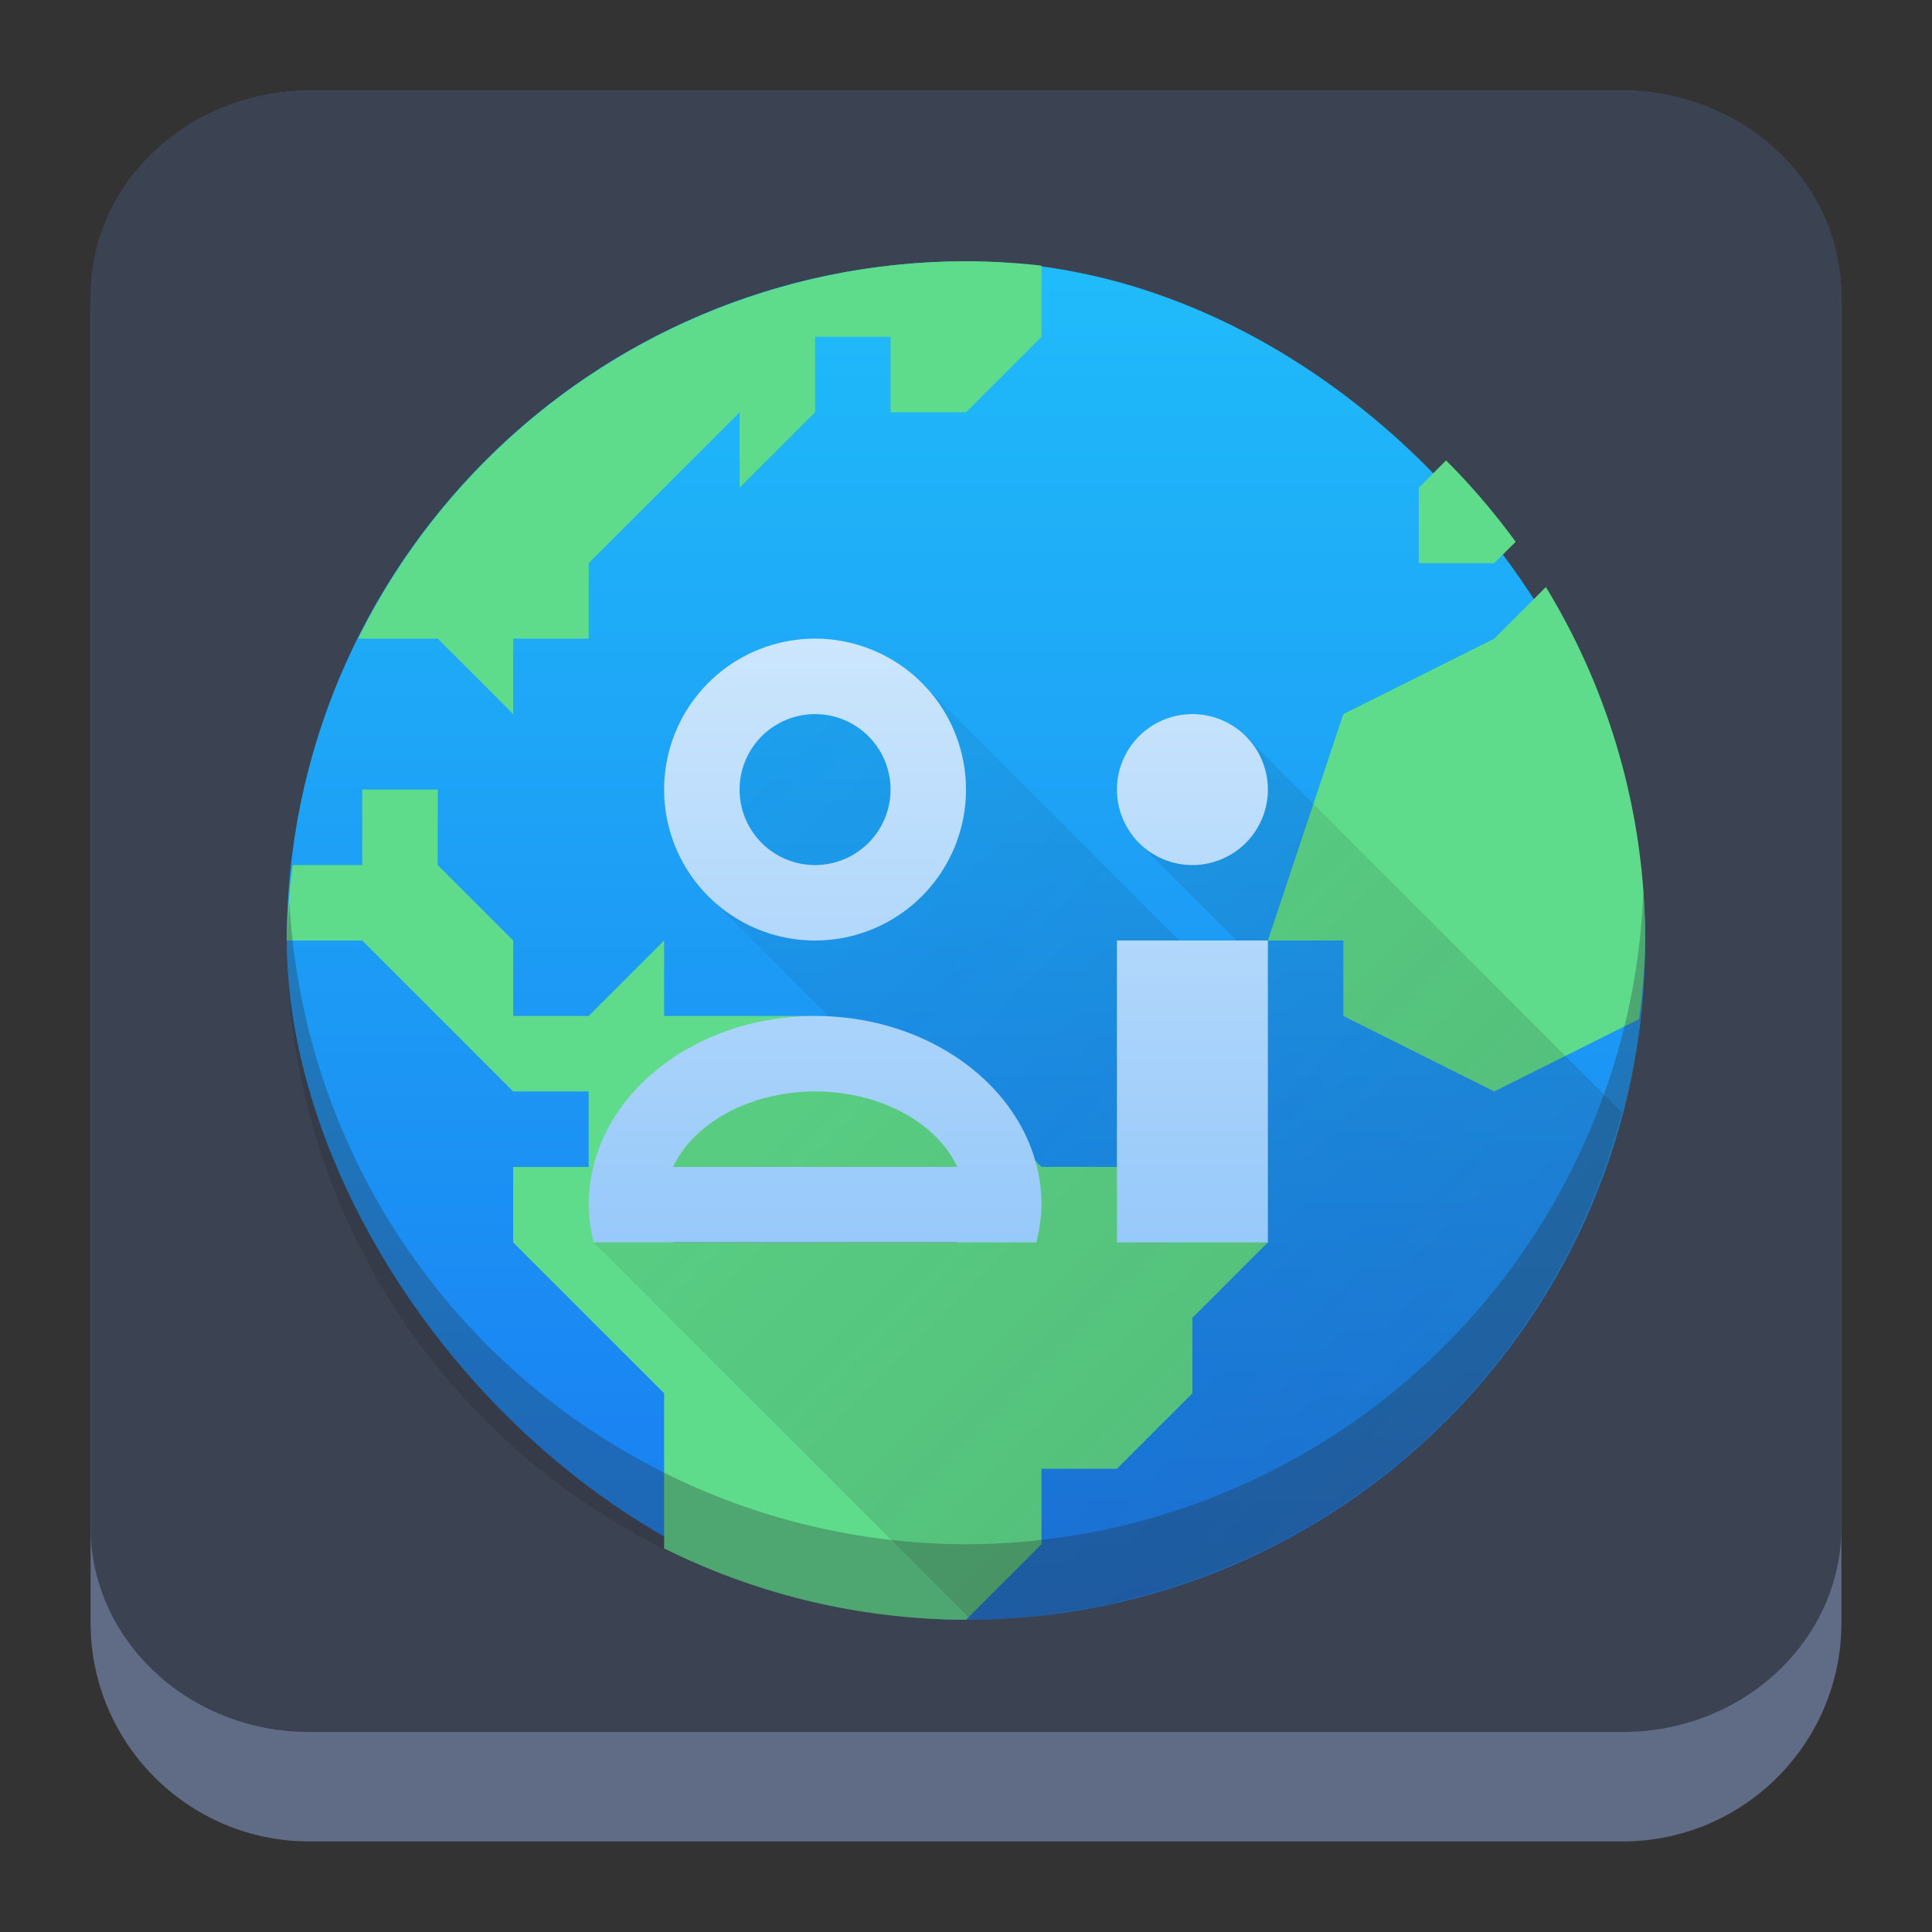 <?xml version="1.0" encoding="UTF-8" standalone="no"?>
<!-- Created with Inkscape (http://www.inkscape.org/) -->

<svg
   width="64"
   version="1.1"
   height="64"
   id="svg20"
   sodipodi:docname="preferences-online-accounts.svg"
   inkscape:version="1.2.1 (9c6d41e410, 2022-07-14)"
   xmlns:inkscape="http://www.inkscape.org/namespaces/inkscape"
   xmlns:sodipodi="http://sodipodi.sourceforge.net/DTD/sodipodi-0.dtd"
   xmlns="http://www.w3.org/2000/svg"
   xmlns:svg="http://www.w3.org/2000/svg">
  <rect width="100%" height="100%" fill="#333333" stroke="none"/>
  <sodipodi:namedview
     id="namedview22"
     pagecolor="#ffffff"
     bordercolor="#666666"
     borderopacity="1.0"
     inkscape:showpageshadow="2"
     inkscape:pageopacity="0.0"
     inkscape:pagecheckerboard="0"
     inkscape:deskcolor="#d1d1d1"
     showgrid="false"
     inkscape:zoom="7.375"
     inkscape:cx="16.338983"
     inkscape:cy="16.338983"
     inkscape:window-width="1920"
     inkscape:window-height="1002"
     inkscape:window-x="0"
     inkscape:window-y="0"
     inkscape:window-maximized="1"
     inkscape:current-layer="layer1" />
  <defs
     id="defs5455">
    <linearGradient
       id="c-3"
       gradientUnits="userSpaceOnUse"
       x1="5"
       x2="5"
       y1="20"
       y2="7"
       gradientTransform="matrix(3.439,0,0,3.439,378.742,511.782)">
      <stop
         offset="0"
         stop-color="#999a9c"
         id="stop164" />
      <stop
         offset="1"
         stop-color="#f4f5f5"
         id="stop166" />
    </linearGradient>
    <linearGradient
       id="a"
       gradientTransform="matrix(1.607,0,0,1.607,-227.203,-307.925)"
       gradientUnits="userSpaceOnUse"
       x2="0"
       y1="545.798"
       y2="517.798">
      <stop
         offset="0"
         stop-color="#197cf1"
         id="stop150" />
      <stop
         offset="1"
         stop-color="#20bcfa"
         id="stop152" />
    </linearGradient>
    <linearGradient
       id="c"
       gradientUnits="userSpaceOnUse"
       x1="20"
       x2="6"
       y1="19"
       y2="5"
       gradientTransform="matrix(2.5,0,0,2.5,389.071,519.249)">
      <stop
         offset="0"
         stop-color="#292c2f"
         id="stop160" />
      <stop
         offset="1"
         stop-opacity="0"
         id="stop162" />
    </linearGradient>
    <linearGradient
       id="b"
       gradientUnits="userSpaceOnUse"
       x1="11"
       x2="11"
       y1="19"
       y2="1"
       gradientTransform="matrix(2.5,0,0,2.5,389.071,519.249)">
      <stop
         offset="0"
         stop-color="#7cbaf8"
         id="stop155" />
      <stop
         offset="1"
         stop-color="#f4fcff"
         id="stop157" />
    </linearGradient>
    <linearGradient
       id="a-3"
       gradientTransform="matrix(1.607,0,0,1.607,-227.203,-307.72)"
       gradientUnits="userSpaceOnUse"
       x2="0"
       y1="545.798"
       y2="517.798">
      <stop
         offset="0"
         stop-color="#197cf1"
         id="stop1730" />
      <stop
         offset="1"
         stop-color="#20bcfa"
         id="stop1732" />
    </linearGradient>
    <linearGradient
       id="b-6"
       gradientUnits="userSpaceOnUse"
       x1="20"
       x2="6"
       y1="19"
       y2="5"
       gradientTransform="matrix(2.5,0,0,2.5,389.071,519.454)">
      <stop
         offset="0"
         stop-color="#292c2f"
         id="stop1742" />
      <stop
         offset="1"
         stop-opacity="0"
         id="stop1744" />
    </linearGradient>
    <linearGradient
       id="c-7"
       gradientUnits="userSpaceOnUse"
       x1="11"
       x2="11"
       y1="19"
       y2="1"
       gradientTransform="matrix(2.5,0,0,2.5,389.071,519.454)">
      <stop
         offset="0"
         stop-color="#7cbaf8"
         id="stop1737" />
      <stop
         offset="1"
         stop-color="#f4fcff"
         id="stop1739" />
    </linearGradient>
  </defs>
  <g
     inkscape:label="Capa 1"
     inkscape:groupmode="layer"
     id="layer1"
     transform="translate(-384.571,-515.798)">
    <path
       d="m 387.571,526.048 c 0,-4.004 3.246,-7.25 7.25,-7.25 h 43.5 c 4.004,0 7.25,3.246 7.25,7.25 v 43.5 c 0,4.004 -3.246,7.25 -7.25,7.25 h -43.5 c -4.004,0 -7.25,-3.246 -7.25,-7.25 z"
       id="path736"
       style="fill:#606c86;fill-opacity:1;stroke-width:3.625" />
    <path
       d="m 387.571,525.595 c 0,-3.754 3.246,-6.797 7.25,-6.797 h 43.5 c 4.004,0 7.25,3.043 7.25,6.797 v 40.781 c 0,3.754 -3.246,6.797 -7.25,6.797 h -43.5 c -4.004,0 -7.25,-3.043 -7.25,-6.797 z"
       id="path738"
       style="fill:#3b4252;fill-opacity:1;stroke-width:3.625" />
    <rect
       style="fill:url(#a-3);stroke-width:1.607"
       height="45"
       rx="22.5"
       width="45"
       x="394.071"
       y="524.454"
       id="rect1747" />
    <path
       style="fill:#5edc8b;fill-opacity:1;stroke-width:5;stroke-linejoin:round"
       d="m 416.571,524.454 a 22.5,22.5 0 0 0 -20.137,12.5 h 2.638 l 2.5,2.5 v -2.5 h 2.5 v -2.5 l 5,-5 v 2.5 l 2.5,-2.5 v -2.5 h 2.5 v 2.5 h 2.5 l 2.5,-2.5 v -2.357 a 22.5,22.5 0 0 0 -2.5,-0.142 z m 15.902,6.598 -0.902,0.902 v 2.5 h 2.5 l 0.708,-0.708 a 22.5,22.5 0 0 0 -2.305,-2.695 z m 3.308,4.192 -1.71,1.71 -5,2.5 -2.5,7.5 h 2.5 v 2.5 l 5,2.5 4.795,-2.397 a 22.5,22.5 0 0 0 0.205,-2.602 22.5,22.5 0 0 0 -3.29,-11.71 z m -39.21,6.71 v 2.5 h -2.305 a 22.5,22.5 0 0 0 -0.195,2.5 h 2.5 l 5,5 h 2.5 v 2.5 h -2.5 v 2.5 l 5,5 v 5.137 a 22.5,22.5 0 0 0 10,2.362 l 2.5,-2.5 v -2.5 h 2.5 l 2.5,-2.5 v -2.5 l 2.5,-2.5 -2.5,-2.5 h -5 l -2.5,-2.5 h -2.5 l -2.5,-2.5 h -5 v -2.5 l -2.5,2.5 h -2.5 v -2.5 l -2.5,-2.5 v -2.5 z"
       id="path1749" />
    <path
       d="m 411.571,554.454 c -2.115,0.005 -3.998,1.005 -4.7,2.5 h 9.412 c -0.708,-1.5 -2.595,-2.5 -4.713,-2.5 z"
       fill="#292c2f"
       id="path1751"
       style="stroke-width:2.5" />
    <path
       d="m 411.571,536.954 a 5,5 0 0 0 -3.535,8.535 l 3.995,3.98 -0.46,-0.015 c -4.143,0 -7.5,2.8 -7.5,6.25 0.005,0.42 0.062,0.84 0.17,1.25 l 12.49,12.49 a 22.5,22.5 0 0 0 21.567,-16.797 l -12.46,-12.46 -3.535,3.535 3.232,3.232 h -1.895 l -8.535,-8.535 z"

       opacity="0.2"
       id="path1753"
       style="fill:url(#b-6);stroke-width:2.5" />
    <path
       d="m 411.571,536.954 a 5,5 0 1 0 0,10 5,5 0 0 0 0,-10 z m 0,2.5 a 2.5,2.5 0 1 1 0,5 2.5,2.5 0 0 1 0,-5 z m 12.5,0 a 2.5,2.5 0 0 0 -2.5,2.5 2.5,2.5 0 0 0 2.5,2.5 2.5,2.5 0 0 0 2.5,-2.5 2.5,2.5 0 0 0 -2.5,-2.5 z m -2.5,7.5 v 10 h 5 v -10 z m -10,2.5 c -4.143,0 -7.5,2.8 -7.5,6.25 0.005,0.42 0.062,0.84 0.17,1.25 h 14.66 c 0.107,-0.41 0.163,-0.83 0.17,-1.25 0,-3.45 -3.357,-6.25 -7.5,-6.25 z m 0,2.5 c 2.118,0 4.005,1 4.713,2.5 h -9.415 c 0.705,-1.495 2.587,-2.495 4.702,-2.5 z"

       id="path1755"
       style="fill:url(#c-7);stroke-width:2.5" />
    <path
       style="opacity:0.3;fill:#292c2f;stroke-width:5;stroke-linejoin:round"
       d="m 439.009,545.354 a 22.5,22.5 0 0 1 -22.437,21.6 22.5,22.5 0 0 1 -22.412,-21.25 22.5,22.5 0 0 0 -0.087,1.25 22.5,22.5 0 0 0 22.5,22.5 22.5,22.5 0 0 0 22.5,-22.5 22.5,22.5 0 0 0 -0.062,-1.6 z"
       id="path1757" />
  </g>
</svg>
